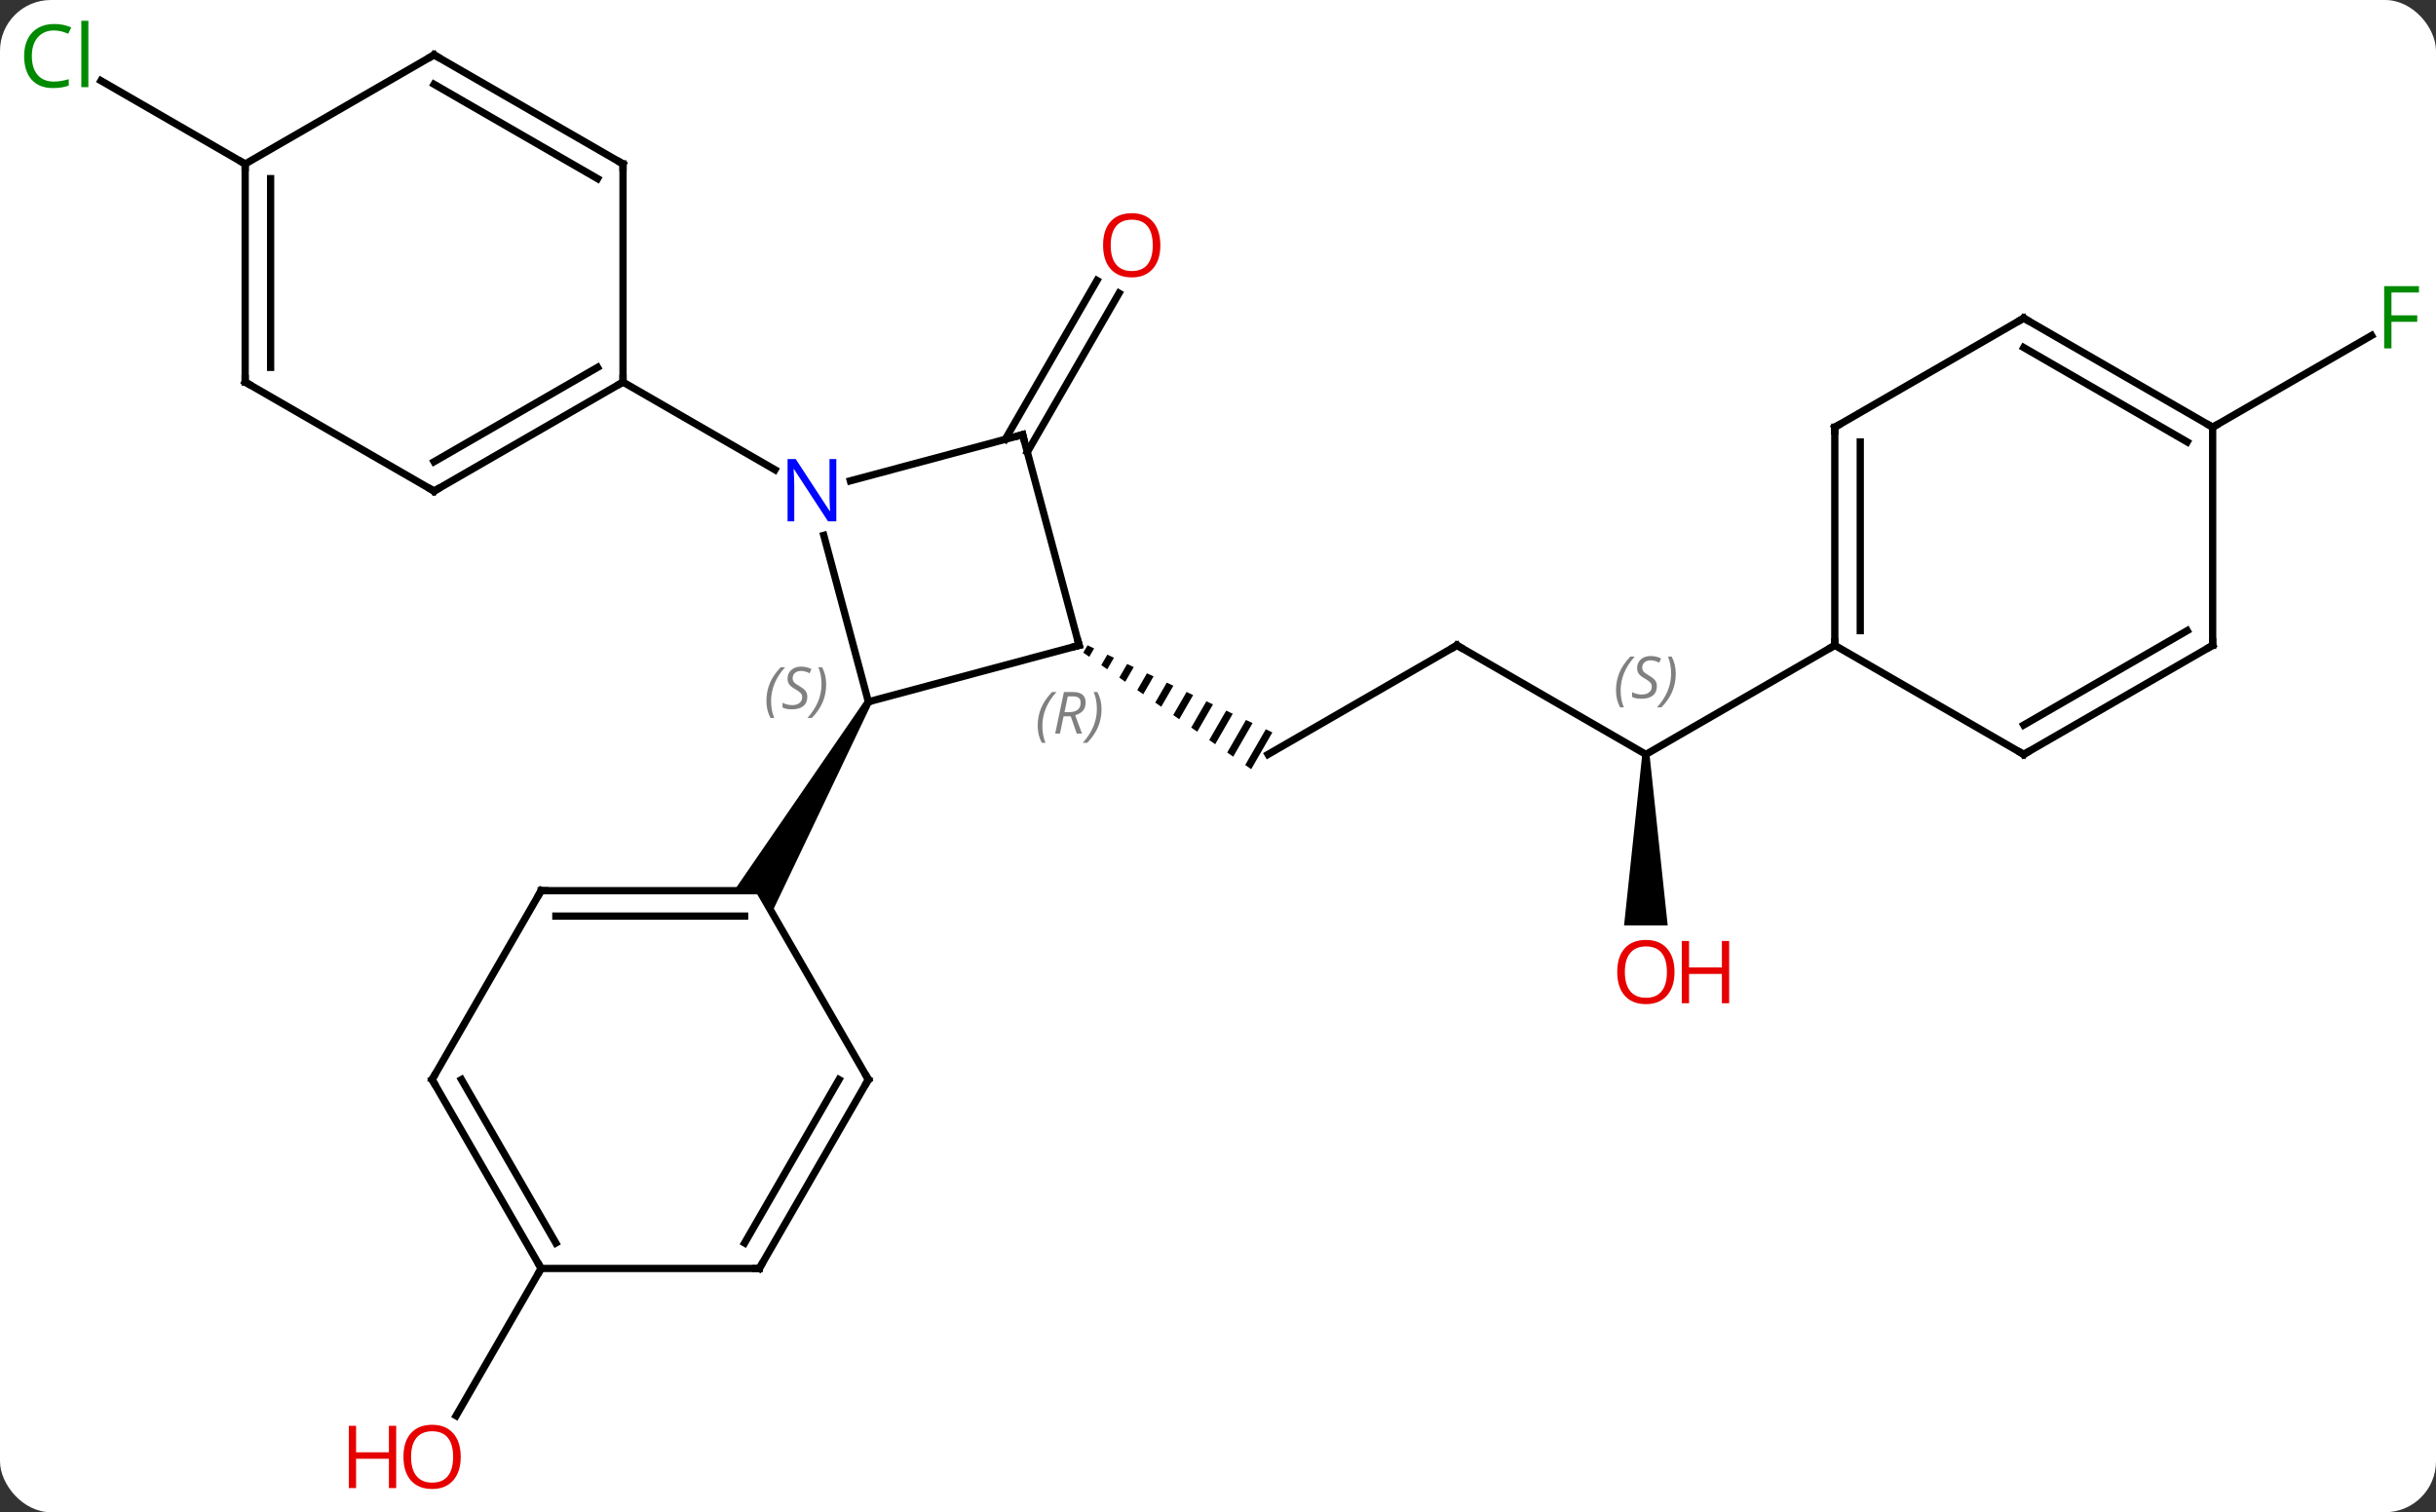 <svg width="335" viewBox="0 0 335 208" style="fill-opacity:1; color-rendering:auto; color-interpolation:auto; text-rendering:auto; stroke:black; stroke-linecap:square; stroke-miterlimit:10; shape-rendering:auto; stroke-opacity:1; fill:black; stroke-dasharray:none; font-weight:normal; stroke-width:1; font-family:'Open Sans'; font-style:normal; stroke-linejoin:miter; font-size:12; stroke-dashoffset:0; image-rendering:auto;" height="208" class="cas-substance-image" xmlns:xlink="http://www.w3.org/1999/xlink" xmlns="http://www.w3.org/2000/svg"><rect x="0" y="0" width="335" height="208" fill="#333333" stroke="none"/><svg class="cas-substance-single-component"><rect y="0" x="0" width="335" stroke="none" ry="7" rx="7" height="208" fill="white" class="cas-substance-group"/><svg y="0" x="0" width="335" viewBox="0 0 335 208" style="fill:black;" height="208" class="cas-substance-single-component-image"><svg><g><g transform="translate(169,104)" style="text-rendering:geometricPrecision; color-rendering:optimizeQuality; color-interpolation:linearRGB; stroke-linecap:butt; image-rendering:optimizeQuality;"><line y2="-15.237" y1="-0.237" x2="31.362" x1="5.382" style="fill:none;"/><path style="stroke:none;" d="M-19.442 -15.242 L-20.025 -14.231 L-20.025 -14.231 L-19.201 -13.659 L-19.201 -13.659 L-18.535 -14.814 L-18.535 -14.814 L-19.442 -15.242 ZM-16.719 -13.958 L-17.551 -12.514 L-16.727 -11.942 L-16.727 -11.942 L-15.811 -13.53 L-16.719 -13.958 ZM-13.995 -12.674 L-15.078 -10.797 L-14.253 -10.225 L-14.253 -10.225 L-13.087 -12.246 L-13.087 -12.246 L-13.995 -12.674 ZM-11.271 -11.391 L-12.604 -9.08 L-12.604 -9.08 L-11.779 -8.508 L-11.779 -8.508 L-10.363 -10.963 L-10.363 -10.963 L-11.271 -11.391 ZM-8.547 -10.107 L-10.13 -7.363 L-9.305 -6.791 L-9.305 -6.791 L-7.639 -9.679 L-7.639 -9.679 L-8.547 -10.107 ZM-5.824 -8.823 L-7.656 -5.646 L-6.831 -5.074 L-4.916 -8.395 L-4.916 -8.395 L-5.824 -8.823 ZM-3.1 -7.54 L-5.182 -3.929 L-5.182 -3.929 L-4.357 -3.357 L-4.357 -3.357 L-2.192 -7.112 L-2.192 -7.112 L-3.1 -7.54 ZM-0.376 -6.256 L-2.708 -2.212 L-2.708 -2.212 L-1.883 -1.64 L-1.883 -1.64 L0.532 -5.828 L0.532 -5.828 L-0.376 -6.256 ZM2.348 -4.972 L-0.234 -0.495 L-0.234 -0.495 L0.591 0.077 L0.591 0.077 L3.256 -4.544 L3.256 -4.544 L2.348 -4.972 ZM5.071 -3.688 L2.24 1.222 L2.24 1.222 L3.065 1.794 L3.065 1.794 L5.979 -3.26 L5.979 -3.26 L5.071 -3.688 Z"/><line y2="-0.237" y1="-15.237" x2="57.342" x1="31.362" style="fill:none;"/><path style="stroke:none;" d="M56.842 -0.237 L57.842 -0.237 L60.342 23.286 L54.342 23.286 Z"/><line y2="-15.237" y1="-0.237" x2="83.322" x1="57.342" style="fill:none;"/><line y2="-43.574" y1="-65.424" x2="-30.755" x1="-18.141" style="fill:none;"/><line y2="-41.823" y1="-63.674" x2="-27.724" x1="-15.11" style="fill:none;"/><line y2="70.47" y1="90.728" x2="-94.578" x1="-106.275" style="fill:none;"/><line y2="-81.45" y1="-92.899" x2="-135.285" x1="-155.115" style="fill:none;"/><line y2="-45.237" y1="-57.857" x2="135.285" x1="157.142" style="fill:none;"/><line y2="-30.362" y1="-7.473" x2="-55.711" x1="-49.578" style="fill:none;"/><line y2="-15.237" y1="-7.473" x2="-20.601" x1="-49.578" style="fill:none;"/><path style="stroke:none;" d="M-50.011 -7.723 L-49.145 -7.223 L-62.846 21.507 L-64.578 18.507 L-68.042 18.507 Z"/><line y2="-44.214" y1="-37.866" x2="-28.365" x1="-52.059" style="fill:none;"/><line y2="-51.45" y1="-39.385" x2="-83.322" x1="-62.426" style="fill:none;"/><line y2="-44.214" y1="-15.237" x2="-28.365" x1="-20.601" style="fill:none;"/><line y2="18.507" y1="18.507" x2="-94.578" x1="-64.578" style="fill:none;"/><line y2="22.007" y1="22.007" x2="-92.557" x1="-66.599" style="fill:none;"/><line y2="44.49" y1="18.507" x2="-49.578" x1="-64.578" style="fill:none;"/><line y2="44.49" y1="18.507" x2="-109.578" x1="-94.578" style="fill:none;"/><line y2="70.47" y1="44.49" x2="-64.578" x1="-49.578" style="fill:none;"/><line y2="66.97" y1="44.49" x2="-66.599" x1="-53.62" style="fill:none;"/><line y2="70.47" y1="44.49" x2="-94.578" x1="-109.578" style="fill:none;"/><line y2="66.97" y1="44.49" x2="-92.557" x1="-105.537" style="fill:none;"/><line y2="70.47" y1="70.47" x2="-94.578" x1="-64.578" style="fill:none;"/><line y2="-36.45" y1="-51.45" x2="-109.305" x1="-83.322" style="fill:none;"/><line y2="-40.492" y1="-53.471" x2="-109.305" x1="-86.822" style="fill:none;"/><line y2="-81.45" y1="-51.45" x2="-83.322" x1="-83.322" style="fill:none;"/><line y2="-51.45" y1="-36.45" x2="-135.285" x1="-109.305" style="fill:none;"/><line y2="-96.45" y1="-81.45" x2="-109.305" x1="-83.322" style="fill:none;"/><line y2="-92.409" y1="-79.429" x2="-109.305" x1="-86.822" style="fill:none;"/><line y2="-81.45" y1="-51.45" x2="-135.285" x1="-135.285" style="fill:none;"/><line y2="-79.429" y1="-53.471" x2="-131.785" x1="-131.785" style="fill:none;"/><line y2="-81.45" y1="-96.45" x2="-135.285" x1="-109.305" style="fill:none;"/><line y2="-45.237" y1="-15.237" x2="83.322" x1="83.322" style="fill:none;"/><line y2="-43.216" y1="-17.258" x2="86.822" x1="86.822" style="fill:none;"/><line y2="-0.237" y1="-15.237" x2="109.305" x1="83.322" style="fill:none;"/><line y2="-60.237" y1="-45.237" x2="109.305" x1="83.322" style="fill:none;"/><line y2="-15.237" y1="-0.237" x2="135.285" x1="109.305" style="fill:none;"/><line y2="-17.258" y1="-4.279" x2="131.785" x1="109.305" style="fill:none;"/><line y2="-45.237" y1="-60.237" x2="135.285" x1="109.305" style="fill:none;"/><line y2="-43.216" y1="-56.196" x2="131.785" x1="109.305" style="fill:none;"/><line y2="-45.237" y1="-15.237" x2="135.285" x1="135.285" style="fill:none;"/><path style="fill:none; stroke-miterlimit:5;" d="M30.929 -14.987 L31.362 -15.237 L31.795 -14.987"/></g><g transform="translate(169,104)" style="stroke-linecap:butt; font-size:8.4px; fill:gray; text-rendering:geometricPrecision; image-rendering:optimizeQuality; color-rendering:optimizeQuality; font-family:'Open Sans'; font-style:italic; stroke:gray; color-interpolation:linearRGB; stroke-miterlimit:5;"><path style="stroke:none;" d="M53.233 -9.034 Q53.233 -10.362 53.702 -11.487 Q54.171 -12.612 55.202 -13.69 L55.812 -13.69 Q54.843 -12.628 54.358 -11.456 Q53.874 -10.284 53.874 -9.05 Q53.874 -7.721 54.312 -6.706 L53.796 -6.706 Q53.233 -7.737 53.233 -9.034 ZM58.856 -9.628 Q58.856 -8.8 58.309 -8.346 Q57.762 -7.893 56.762 -7.893 Q56.356 -7.893 56.044 -7.948 Q55.731 -8.003 55.45 -8.143 L55.45 -8.8 Q56.075 -8.471 56.778 -8.471 Q57.403 -8.471 57.778 -8.768 Q58.153 -9.065 58.153 -9.581 Q58.153 -9.893 57.95 -10.12 Q57.747 -10.346 57.184 -10.675 Q56.59 -11.003 56.364 -11.331 Q56.137 -11.659 56.137 -12.112 Q56.137 -12.846 56.653 -13.307 Q57.169 -13.768 58.012 -13.768 Q58.387 -13.768 58.723 -13.69 Q59.059 -13.612 59.434 -13.44 L59.169 -12.846 Q58.919 -13.003 58.598 -13.089 Q58.278 -13.175 58.012 -13.175 Q57.481 -13.175 57.161 -12.901 Q56.84 -12.628 56.84 -12.159 Q56.84 -11.956 56.911 -11.807 Q56.981 -11.659 57.122 -11.526 Q57.262 -11.393 57.684 -11.143 Q58.247 -10.8 58.45 -10.604 Q58.653 -10.409 58.755 -10.175 Q58.856 -9.94 58.856 -9.628 ZM61.45 -11.346 Q61.45 -10.018 60.974 -8.885 Q60.497 -7.753 59.482 -6.706 L58.872 -6.706 Q60.81 -8.862 60.81 -11.346 Q60.81 -12.675 60.372 -13.69 L60.888 -13.69 Q61.45 -12.628 61.45 -11.346 Z"/></g><g transform="translate(169,104)" style="stroke-linecap:butt; fill:rgb(230,0,0); text-rendering:geometricPrecision; color-rendering:optimizeQuality; image-rendering:optimizeQuality; font-family:'Open Sans'; stroke:rgb(230,0,0); color-interpolation:linearRGB; stroke-miterlimit:5;"><path style="stroke:none;" d="M61.279 29.693 Q61.279 31.755 60.24 32.935 Q59.201 34.115 57.358 34.115 Q55.467 34.115 54.436 32.95 Q53.404 31.786 53.404 29.677 Q53.404 27.583 54.436 26.435 Q55.467 25.286 57.358 25.286 Q59.217 25.286 60.248 26.458 Q61.279 27.63 61.279 29.693 ZM54.451 29.693 Q54.451 31.427 55.194 32.333 Q55.936 33.24 57.358 33.24 Q58.779 33.24 59.506 32.341 Q60.233 31.443 60.233 29.693 Q60.233 27.958 59.506 27.068 Q58.779 26.177 57.358 26.177 Q55.936 26.177 55.194 27.076 Q54.451 27.974 54.451 29.693 Z"/><path style="stroke:none;" d="M68.795 33.99 L67.795 33.99 L67.795 29.958 L63.279 29.958 L63.279 33.99 L62.279 33.99 L62.279 25.427 L63.279 25.427 L63.279 29.068 L67.795 29.068 L67.795 25.427 L68.795 25.427 L68.795 33.99 Z"/><path style="stroke:none;" d="M-9.428 -70.267 Q-9.428 -68.205 -10.467 -67.025 Q-11.506 -65.845 -13.349 -65.845 Q-15.24 -65.845 -16.271 -67.01 Q-17.302 -68.174 -17.302 -70.283 Q-17.302 -72.377 -16.271 -73.525 Q-15.24 -74.674 -13.349 -74.674 Q-11.49 -74.674 -10.459 -73.502 Q-9.428 -72.33 -9.428 -70.267 ZM-16.256 -70.267 Q-16.256 -68.533 -15.513 -67.627 Q-14.771 -66.72 -13.349 -66.72 Q-11.928 -66.72 -11.201 -67.619 Q-10.474 -68.517 -10.474 -70.267 Q-10.474 -72.002 -11.201 -72.892 Q-11.928 -73.783 -13.349 -73.783 Q-14.771 -73.783 -15.513 -72.885 Q-16.256 -71.986 -16.256 -70.267 Z"/><path style="stroke:none;" d="M-105.641 96.38 Q-105.641 98.442 -106.68 99.622 Q-107.719 100.802 -109.562 100.802 Q-111.453 100.802 -112.484 99.638 Q-113.516 98.473 -113.516 96.364 Q-113.516 94.27 -112.484 93.122 Q-111.453 91.973 -109.562 91.973 Q-107.703 91.973 -106.672 93.145 Q-105.641 94.317 -105.641 96.38 ZM-112.469 96.38 Q-112.469 98.114 -111.726 99.02 Q-110.984 99.927 -109.562 99.927 Q-108.141 99.927 -107.414 99.028 Q-106.687 98.13 -106.687 96.38 Q-106.687 94.645 -107.414 93.755 Q-108.141 92.864 -109.562 92.864 Q-110.984 92.864 -111.726 93.763 Q-112.469 94.661 -112.469 96.38 Z"/><path style="stroke:none;" d="M-114.516 100.677 L-115.516 100.677 L-115.516 96.645 L-120.031 96.645 L-120.031 100.677 L-121.031 100.677 L-121.031 92.114 L-120.031 92.114 L-120.031 95.755 L-115.516 95.755 L-115.516 92.114 L-114.516 92.114 L-114.516 100.677 Z"/><path style="fill:rgb(0,138,0); stroke:none;" d="M-161.574 -99.809 Q-162.98 -99.809 -163.8 -98.872 Q-164.62 -97.934 -164.62 -96.294 Q-164.62 -94.622 -163.831 -93.7 Q-163.042 -92.778 -161.589 -92.778 Q-160.683 -92.778 -159.542 -93.106 L-159.542 -92.231 Q-160.433 -91.888 -161.73 -91.888 Q-163.62 -91.888 -164.652 -93.044 Q-165.683 -94.2 -165.683 -96.309 Q-165.683 -97.638 -165.191 -98.63 Q-164.699 -99.622 -163.761 -100.161 Q-162.824 -100.7 -161.558 -100.7 Q-160.214 -100.7 -159.199 -100.216 L-159.62 -99.356 Q-160.605 -99.809 -161.574 -99.809 ZM-156.847 -92.013 L-157.816 -92.013 L-157.816 -101.138 L-156.847 -101.138 L-156.847 -92.013 Z"/><path style="fill:rgb(0,138,0); stroke:none;" d="M159.874 -56.081 L158.874 -56.081 L158.874 -64.643 L163.656 -64.643 L163.656 -63.768 L159.874 -63.768 L159.874 -60.628 L163.421 -60.628 L163.421 -59.737 L159.874 -59.737 L159.874 -56.081 Z"/></g><g transform="translate(169,104)" style="stroke-linecap:butt; font-size:8.4px; fill:gray; text-rendering:geometricPrecision; image-rendering:optimizeQuality; color-rendering:optimizeQuality; font-family:'Open Sans'; font-style:italic; stroke:gray; color-interpolation:linearRGB; stroke-miterlimit:5;"><path style="stroke:none;" d="M-63.601 -7.575 Q-63.601 -8.903 -63.132 -10.028 Q-62.663 -11.153 -61.632 -12.232 L-61.023 -12.232 Q-61.992 -11.169 -62.476 -9.997 Q-62.96 -8.825 -62.96 -7.591 Q-62.96 -6.263 -62.523 -5.247 L-63.038 -5.247 Q-63.601 -6.278 -63.601 -7.575 ZM-57.978 -8.169 Q-57.978 -7.341 -58.525 -6.888 Q-59.072 -6.435 -60.072 -6.435 Q-60.478 -6.435 -60.791 -6.489 Q-61.103 -6.544 -61.385 -6.685 L-61.385 -7.341 Q-60.76 -7.013 -60.056 -7.013 Q-59.431 -7.013 -59.056 -7.31 Q-58.681 -7.606 -58.681 -8.122 Q-58.681 -8.435 -58.885 -8.661 Q-59.088 -8.888 -59.65 -9.216 Q-60.244 -9.544 -60.471 -9.872 Q-60.697 -10.2 -60.697 -10.653 Q-60.697 -11.388 -60.181 -11.849 Q-59.666 -12.31 -58.822 -12.31 Q-58.447 -12.31 -58.111 -12.232 Q-57.775 -12.153 -57.4 -11.982 L-57.666 -11.388 Q-57.916 -11.544 -58.236 -11.63 Q-58.556 -11.716 -58.822 -11.716 Q-59.353 -11.716 -59.674 -11.442 Q-59.994 -11.169 -59.994 -10.7 Q-59.994 -10.497 -59.924 -10.349 Q-59.853 -10.2 -59.713 -10.067 Q-59.572 -9.935 -59.15 -9.685 Q-58.588 -9.341 -58.385 -9.146 Q-58.181 -8.95 -58.08 -8.716 Q-57.978 -8.482 -57.978 -8.169 ZM-55.384 -9.888 Q-55.384 -8.56 -55.861 -7.427 Q-56.337 -6.294 -57.353 -5.247 L-57.962 -5.247 Q-56.025 -7.403 -56.025 -9.888 Q-56.025 -11.216 -56.462 -12.232 L-55.946 -12.232 Q-55.384 -11.169 -55.384 -9.888 Z"/></g><g transform="translate(169,104)" style="stroke-linecap:butt; fill:rgb(0,5,255); text-rendering:geometricPrecision; color-rendering:optimizeQuality; image-rendering:optimizeQuality; font-family:'Open Sans'; stroke:rgb(0,5,255); color-interpolation:linearRGB; stroke-miterlimit:5;"><path style="stroke:none;" d="M-53.99 -32.294 L-55.131 -32.294 L-59.819 -39.481 L-59.865 -39.481 Q-59.772 -38.216 -59.772 -37.169 L-59.772 -32.294 L-60.694 -32.294 L-60.694 -40.856 L-59.569 -40.856 L-54.897 -33.7 L-54.85 -33.7 Q-54.85 -33.856 -54.897 -34.716 Q-54.944 -35.575 -54.928 -35.95 L-54.928 -40.856 L-53.99 -40.856 L-53.99 -32.294 Z"/><path style="fill:none; stroke:black;" d="M-21.084 -15.108 L-20.601 -15.237 L-20.73 -15.72"/></g><g transform="translate(169,104)" style="stroke-linecap:butt; font-size:8.4px; fill:gray; text-rendering:geometricPrecision; image-rendering:optimizeQuality; color-rendering:optimizeQuality; font-family:'Open Sans'; font-style:italic; stroke:gray; color-interpolation:linearRGB; stroke-miterlimit:5;"><path style="stroke:none;" d="M-26.295 -4.159 Q-26.295 -5.487 -25.826 -6.612 Q-25.357 -7.737 -24.326 -8.815 L-23.717 -8.815 Q-24.685 -7.752 -25.17 -6.58 Q-25.654 -5.409 -25.654 -4.174 Q-25.654 -2.846 -25.217 -1.83 L-25.732 -1.83 Q-26.295 -2.862 -26.295 -4.159 ZM-22.735 -5.471 L-23.235 -3.096 L-23.891 -3.096 L-22.688 -8.815 L-21.438 -8.815 Q-19.703 -8.815 -19.703 -7.377 Q-19.703 -6.018 -21.141 -5.627 L-20.203 -3.096 L-20.922 -3.096 L-21.75 -5.471 L-22.735 -5.471 ZM-22.157 -8.221 Q-22.547 -6.299 -22.61 -6.049 L-21.953 -6.049 Q-21.203 -6.049 -20.797 -6.377 Q-20.391 -6.705 -20.391 -7.33 Q-20.391 -7.799 -20.649 -8.01 Q-20.907 -8.221 -21.5 -8.221 L-22.157 -8.221 ZM-17.517 -6.471 Q-17.517 -5.143 -17.994 -4.01 Q-18.471 -2.877 -19.486 -1.83 L-20.096 -1.83 Q-18.158 -3.987 -18.158 -6.471 Q-18.158 -7.799 -18.596 -8.815 L-18.08 -8.815 Q-17.517 -7.752 -17.517 -6.471 Z"/><path style="fill:none; stroke:black;" d="M-28.848 -44.085 L-28.365 -44.214 L-28.236 -43.731"/><path style="fill:none; stroke:black;" d="M-94.078 18.507 L-94.578 18.507 L-94.828 18.94"/><path style="fill:none; stroke:black;" d="M-49.828 44.057 L-49.578 44.49 L-49.828 44.923"/><path style="fill:none; stroke:black;" d="M-109.328 44.057 L-109.578 44.49 L-109.328 44.923"/><path style="fill:none; stroke:black;" d="M-64.328 70.037 L-64.578 70.47 L-65.078 70.47"/><path style="fill:none; stroke:black;" d="M-94.828 70.037 L-94.578 70.47 L-94.828 70.903"/><path style="fill:none; stroke:black;" d="M-83.755 -51.2 L-83.322 -51.45 L-83.322 -51.95"/><path style="fill:none; stroke:black;" d="M-108.872 -36.7 L-109.305 -36.45 L-109.738 -36.7"/><path style="fill:none; stroke:black;" d="M-83.322 -80.95 L-83.322 -81.45 L-83.755 -81.7"/><path style="fill:none; stroke:black;" d="M-134.852 -51.2 L-135.285 -51.45 L-135.285 -51.95"/><path style="fill:none; stroke:black;" d="M-108.872 -96.2 L-109.305 -96.45 L-109.738 -96.2"/><path style="fill:none; stroke:black;" d="M-135.285 -80.95 L-135.285 -81.45 L-135.718 -81.7"/><path style="fill:none; stroke:black;" d="M83.322 -15.737 L83.322 -15.237 L82.889 -14.987"/><path style="fill:none; stroke:black;" d="M83.322 -44.737 L83.322 -45.237 L83.755 -45.487"/><path style="fill:none; stroke:black;" d="M108.872 -0.487 L109.305 -0.237 L109.738 -0.487"/><path style="fill:none; stroke:black;" d="M108.872 -59.987 L109.305 -60.237 L109.738 -59.987"/><path style="fill:none; stroke:black;" d="M134.852 -14.987 L135.285 -15.237 L135.285 -15.737"/><path style="fill:none; stroke:black;" d="M134.852 -45.487 L135.285 -45.237 L135.718 -45.487"/></g></g></svg></svg></svg></svg>